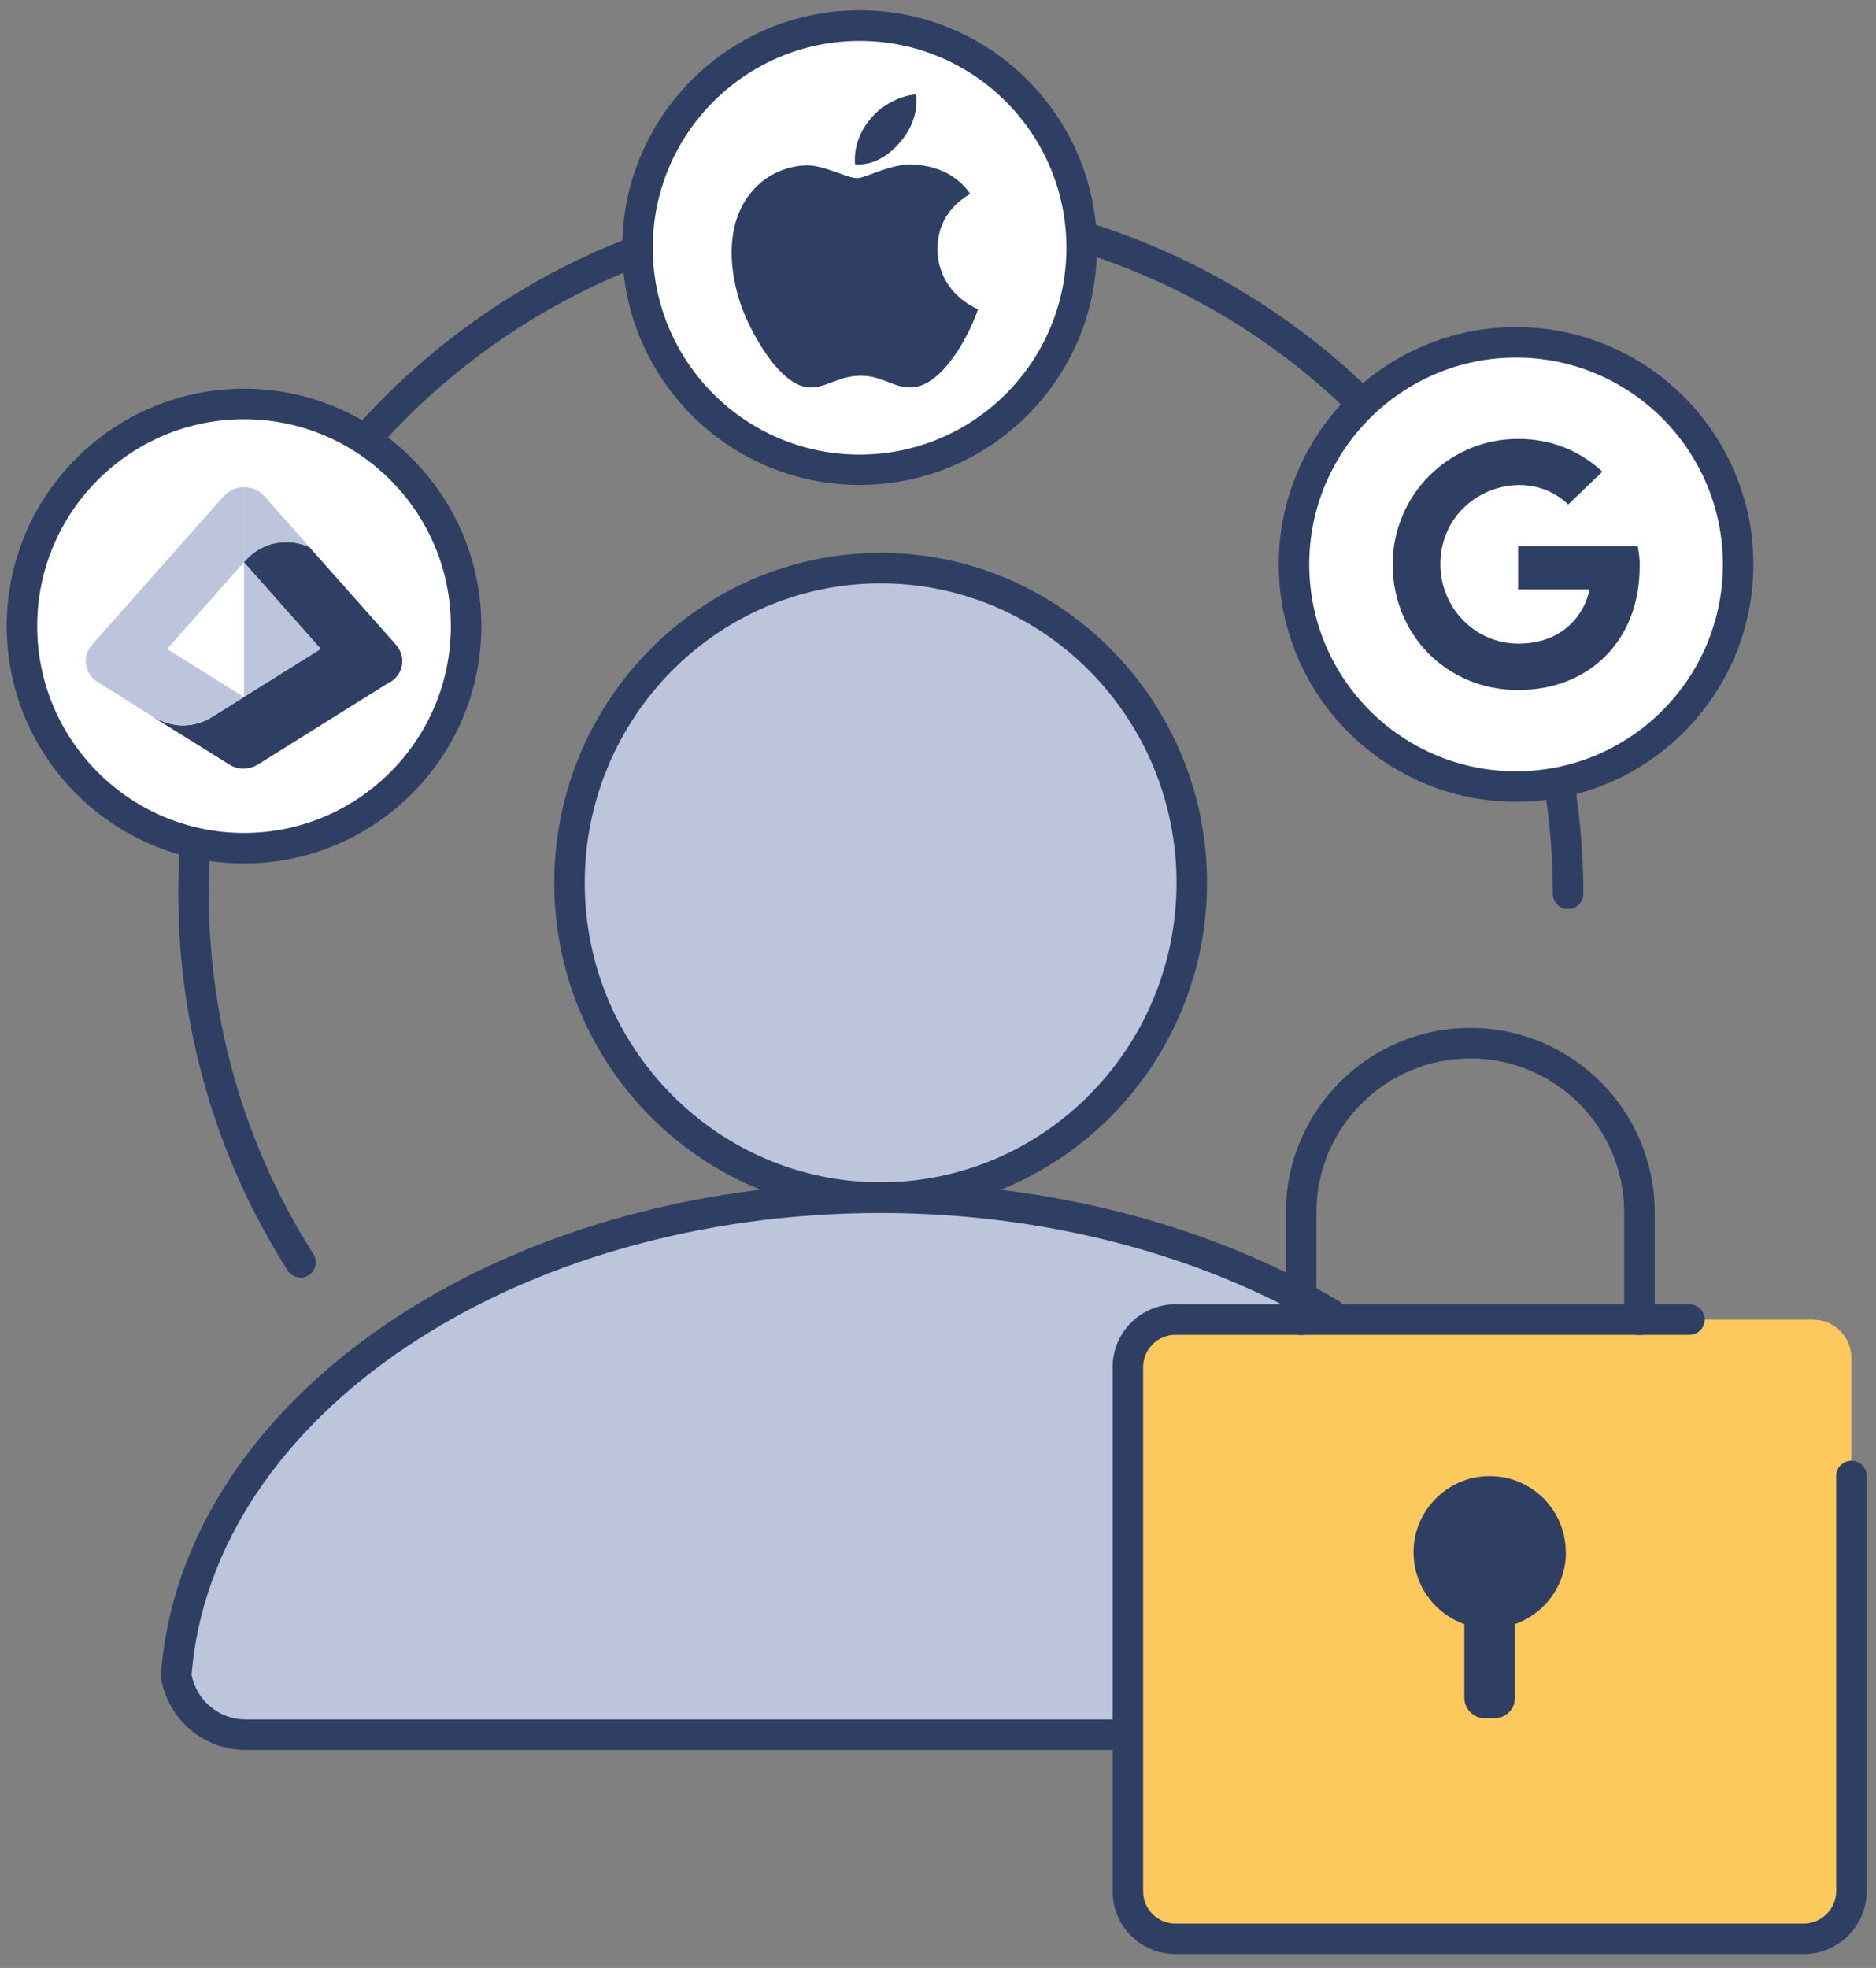 <svg width="123" height="129" viewBox="0 0 123 129" fill="none" xmlns="http://www.w3.org/2000/svg">
<rect x="0" y="0" width="123" height="129" fill="#808080" stroke="none"/>
<path d="M19.7 83.74C19.369 83.74 19.049 83.58 18.86 83.28C14.169 75.91 11.69 67.37 11.69 58.59C11.69 33.19 32.349 12.53 57.749 12.53C83.15 12.53 103.81 33.19 103.81 58.59C103.81 59.14 103.36 59.59 102.81 59.59C102.26 59.59 101.81 59.14 101.81 58.59C101.81 34.3 82.049 14.53 57.749 14.53C33.45 14.53 13.69 34.29 13.69 58.59C13.69 66.99 16.06 75.16 20.55 82.21C20.85 82.68 20.709 83.29 20.239 83.59C20.07 83.7 19.89 83.75 19.7 83.75V83.74Z" fill="#2F3F64"/>
<path d="M11.539 109.84C12.839 92.4 33.039 78.51 57.739 78.51C82.439 78.51 102.639 92.39 103.939 109.84C103.569 112.04 101.659 113.71 99.379 113.71H16.109C13.819 113.71 11.919 112.04 11.549 109.84H11.539ZM57.739 37.24C69.009 37.24 78.139 46.48 78.139 57.87C78.139 69.26 69.009 78.5 57.739 78.5C46.469 78.5 37.339 69.26 37.339 57.87C37.339 46.48 46.469 37.24 57.739 37.24Z" fill="#BCC5DC"/>
<path d="M99.379 114.71H16.109C13.359 114.71 11.029 112.73 10.559 110.01C10.549 109.93 10.539 109.85 10.549 109.77C11.899 91.68 32.629 77.51 57.739 77.51C68.699 77.51 79.369 80.28 87.809 85.3C88.279 85.58 88.439 86.2 88.159 86.67C87.879 87.14 87.259 87.3 86.789 87.02C78.659 82.18 68.339 79.51 57.749 79.51C33.739 79.51 13.919 92.8 12.559 109.79C12.899 111.49 14.379 112.71 16.109 112.71H99.379C101.149 112.71 102.659 111.43 102.949 109.67C103.039 109.13 103.559 108.76 104.099 108.85C104.639 108.94 105.009 109.46 104.919 110C104.459 112.73 102.119 114.7 99.369 114.7L99.379 114.71Z" fill="#2F3F64"/>
<path d="M57.739 79.5C45.939 79.5 36.339 69.8 36.339 57.87C36.339 45.94 45.939 36.24 57.739 36.24C69.539 36.24 79.139 45.94 79.139 57.87C79.139 69.8 69.539 79.5 57.739 79.5ZM57.739 38.24C47.039 38.24 38.339 47.05 38.339 57.87C38.339 68.69 47.039 77.5 57.739 77.5C68.439 77.5 77.139 68.69 77.139 57.87C77.139 47.05 68.439 38.24 57.739 38.24Z" fill="#2F3F64"/>
<path d="M118.89 86.51H76.43C75.054 86.51 73.939 87.625 73.939 89V124.61C73.939 125.985 75.054 127.1 76.43 127.1H118.89C120.265 127.1 121.38 125.985 121.38 124.61V89C121.38 87.625 120.265 86.51 118.89 86.51Z" fill="#FEC95C"/>
<path d="M118.259 128.09H77.059C74.789 128.09 72.949 126.25 72.949 123.98V89.61C72.949 87.34 74.789 85.5 77.059 85.5H110.769C111.319 85.5 111.769 85.95 111.769 86.5C111.769 87.05 111.319 87.5 110.769 87.5H77.059C75.899 87.5 74.949 88.45 74.949 89.61V123.98C74.949 125.14 75.899 126.09 77.059 126.09H118.259C119.429 126.09 120.389 125.13 120.389 123.96V96.75C120.389 96.2 120.839 95.75 121.389 95.75C121.939 95.75 122.389 96.2 122.389 96.75V123.96C122.389 126.24 120.539 128.09 118.259 128.09Z" fill="#2F3F64"/>
<path d="M107.49 87.51C106.94 87.51 106.49 87.06 106.49 86.51V79.47C106.49 73.9 101.96 69.38 96.4 69.38C90.84 69.38 86.31 73.91 86.31 79.47V86.51C86.31 87.06 85.86 87.51 85.31 87.51C84.76 87.51 84.31 87.06 84.31 86.51V79.47C84.31 72.8 89.73 67.38 96.4 67.38C103.07 67.38 108.49 72.8 108.49 79.47V86.51C108.49 87.06 108.04 87.51 107.49 87.51Z" fill="#2F3F64"/>
<path d="M102.659 101.75C102.659 98.8 100.109 96.45 97.099 96.79C94.849 97.04 93.009 98.85 92.719 101.1C92.409 103.55 93.879 105.71 96.009 106.46V111.29C96.009 112.03 96.609 112.63 97.349 112.63H97.989C98.729 112.63 99.329 112.03 99.329 111.29V106.46C101.269 105.78 102.669 103.93 102.669 101.75H102.659Z" fill="#2F3F64"/>
<path d="M15.999 55.599C24.041 55.599 30.56 49.081 30.56 41.039C30.56 32.998 24.041 26.48 15.999 26.48C7.958 26.48 1.439 32.998 1.439 41.039C1.439 49.081 7.958 55.599 15.999 55.599Z" fill="white"/>
<path d="M15.999 56.599C7.42 56.599 0.439 49.62 0.439 41.039C0.439 32.459 7.42 25.48 15.999 25.48C24.579 25.48 31.56 32.459 31.56 41.039C31.56 49.62 24.579 56.599 15.999 56.599ZM15.999 27.48C8.53 27.48 2.439 33.559 2.439 41.039C2.439 48.52 8.52 54.599 15.999 54.599C23.48 54.599 29.56 48.52 29.56 41.039C29.56 33.559 23.48 27.48 15.999 27.48Z" fill="#2F3F64"/>
<path d="M9.999 46.959C10.449 47.239 11.189 47.55 11.979 47.55C12.699 47.55 13.359 47.34 13.909 46.989L15.989 45.69V50.389C15.659 50.389 15.329 50.3 15.039 50.12L9.989 46.969L9.999 46.959Z" fill="#2F3F64"/>
<path d="M14.679 32.51L6.029 42.27C5.359 43.02 5.539 44.16 6.399 44.71C6.399 44.71 9.599 46.71 10.009 46.96C10.459 47.24 11.199 47.55 11.989 47.55C12.709 47.55 13.369 47.34 13.919 46.99L15.999 45.69L10.969 42.54L16.009 36.86V31.93C15.519 31.93 15.029 32.13 14.689 32.52L14.679 32.51Z" fill="#BCC5DC"/>
<path d="M10.959 42.539L11.029 42.579L15.999 45.689V36.859L10.959 42.539Z" fill="white"/>
<path d="M25.599 44.709C26.469 44.169 26.639 43.029 25.969 42.269L20.289 35.869C19.829 35.659 19.319 35.529 18.769 35.529C17.699 35.529 16.749 35.989 16.109 36.709L15.979 36.849L21.009 42.529L15.969 45.679V50.379C16.299 50.379 16.629 50.289 16.919 50.109L25.569 44.699L25.599 44.709Z" fill="#2F3F64"/>
<path d="M15.999 31.93V36.86L16.129 36.72C16.759 36 17.719 35.54 18.789 35.54C19.329 35.54 19.849 35.66 20.309 35.88L17.329 32.52C16.979 32.13 16.499 31.94 16.009 31.94L15.999 31.93Z" fill="#BCC5DC"/>
<path d="M21.039 42.539L15.999 36.859V45.689L21.039 42.539Z" fill="#BCC5DC"/>
<path d="M99.41 51.559C107.451 51.559 113.97 45.041 113.97 36.999C113.97 28.958 107.451 22.439 99.41 22.439C91.368 22.439 84.85 28.958 84.85 36.999C84.85 45.041 91.368 51.559 99.41 51.559Z" fill="white"/>
<path d="M99.4 52.559C90.82 52.559 83.84 45.58 83.84 36.999C83.84 28.419 90.82 21.439 99.4 21.439C107.98 21.439 114.96 28.419 114.96 36.999C114.96 45.58 107.98 52.559 99.4 52.559ZM99.4 23.439C91.93 23.439 85.84 29.52 85.84 36.999C85.84 44.48 91.92 50.559 99.4 50.559C106.88 50.559 112.96 44.48 112.96 36.999C112.96 29.52 106.88 23.439 99.4 23.439Z" fill="#2F3F64"/>
<path d="M107.5 37.19C107.5 41.889 104.28 45.23 99.54 45.23C94.8 45.23 91.31 41.55 91.31 36.999C91.31 32.45 94.99 28.77 99.54 28.77C101.76 28.77 103.62 29.579 105.06 30.919L102.819 33.069C99.889 30.239 94.439 32.37 94.439 36.989C94.439 39.859 96.73 42.19 99.54 42.19C102.8 42.19 104.019 39.849 104.209 38.639H99.54V35.809H107.38C107.46 36.23 107.51 36.639 107.51 37.179L107.5 37.19Z" fill="#2F3F64"/>
<path d="M56.36 30.79C64.401 30.79 70.92 24.271 70.92 16.23C70.92 8.189 64.401 1.67 56.36 1.67C48.319 1.67 41.8 8.189 41.8 16.23C41.8 24.271 48.319 30.79 56.36 30.79Z" fill="white"/>
<path d="M56.36 31.79C47.78 31.79 40.8 24.81 40.8 16.23C40.8 7.65 47.78 0.67 56.36 0.67C64.94 0.67 71.92 7.65 71.92 16.23C71.92 24.81 64.94 31.79 56.36 31.79ZM56.36 2.68C48.89 2.68 42.8 8.76 42.8 16.24C42.8 23.72 48.88 29.8 56.36 29.8C63.84 29.8 69.92 23.72 69.92 16.24C69.92 8.76 63.84 2.68 56.36 2.68Z" fill="#2F3F64"/>
<path d="M61.47 16.34C61.47 14.77 62.17 13.579 63.61 12.7C62.8 11.55 61.59 10.909 59.98 10.79C58.46 10.669 56.79 11.68 56.19 11.68C55.55 11.68 54.07 10.839 52.91 10.839C50.52 10.88 47.97 12.749 47.97 16.549C47.97 17.669 48.18 18.829 48.59 20.029C49.14 21.599 51.12 25.459 53.19 25.399C54.27 25.369 55.03 24.63 56.44 24.63C57.85 24.63 58.51 25.399 59.72 25.399C61.8 25.369 63.6 21.86 64.12 20.279C61.32 18.959 61.47 16.419 61.47 16.34ZM59.04 9.299C60.21 7.909 60.1 6.649 60.07 6.189C59.04 6.249 57.84 6.889 57.16 7.689C56.41 8.539 55.97 9.589 56.06 10.77C57.18 10.86 58.2 10.28 59.04 9.299Z" fill="#2F3F64"/>
</svg>
